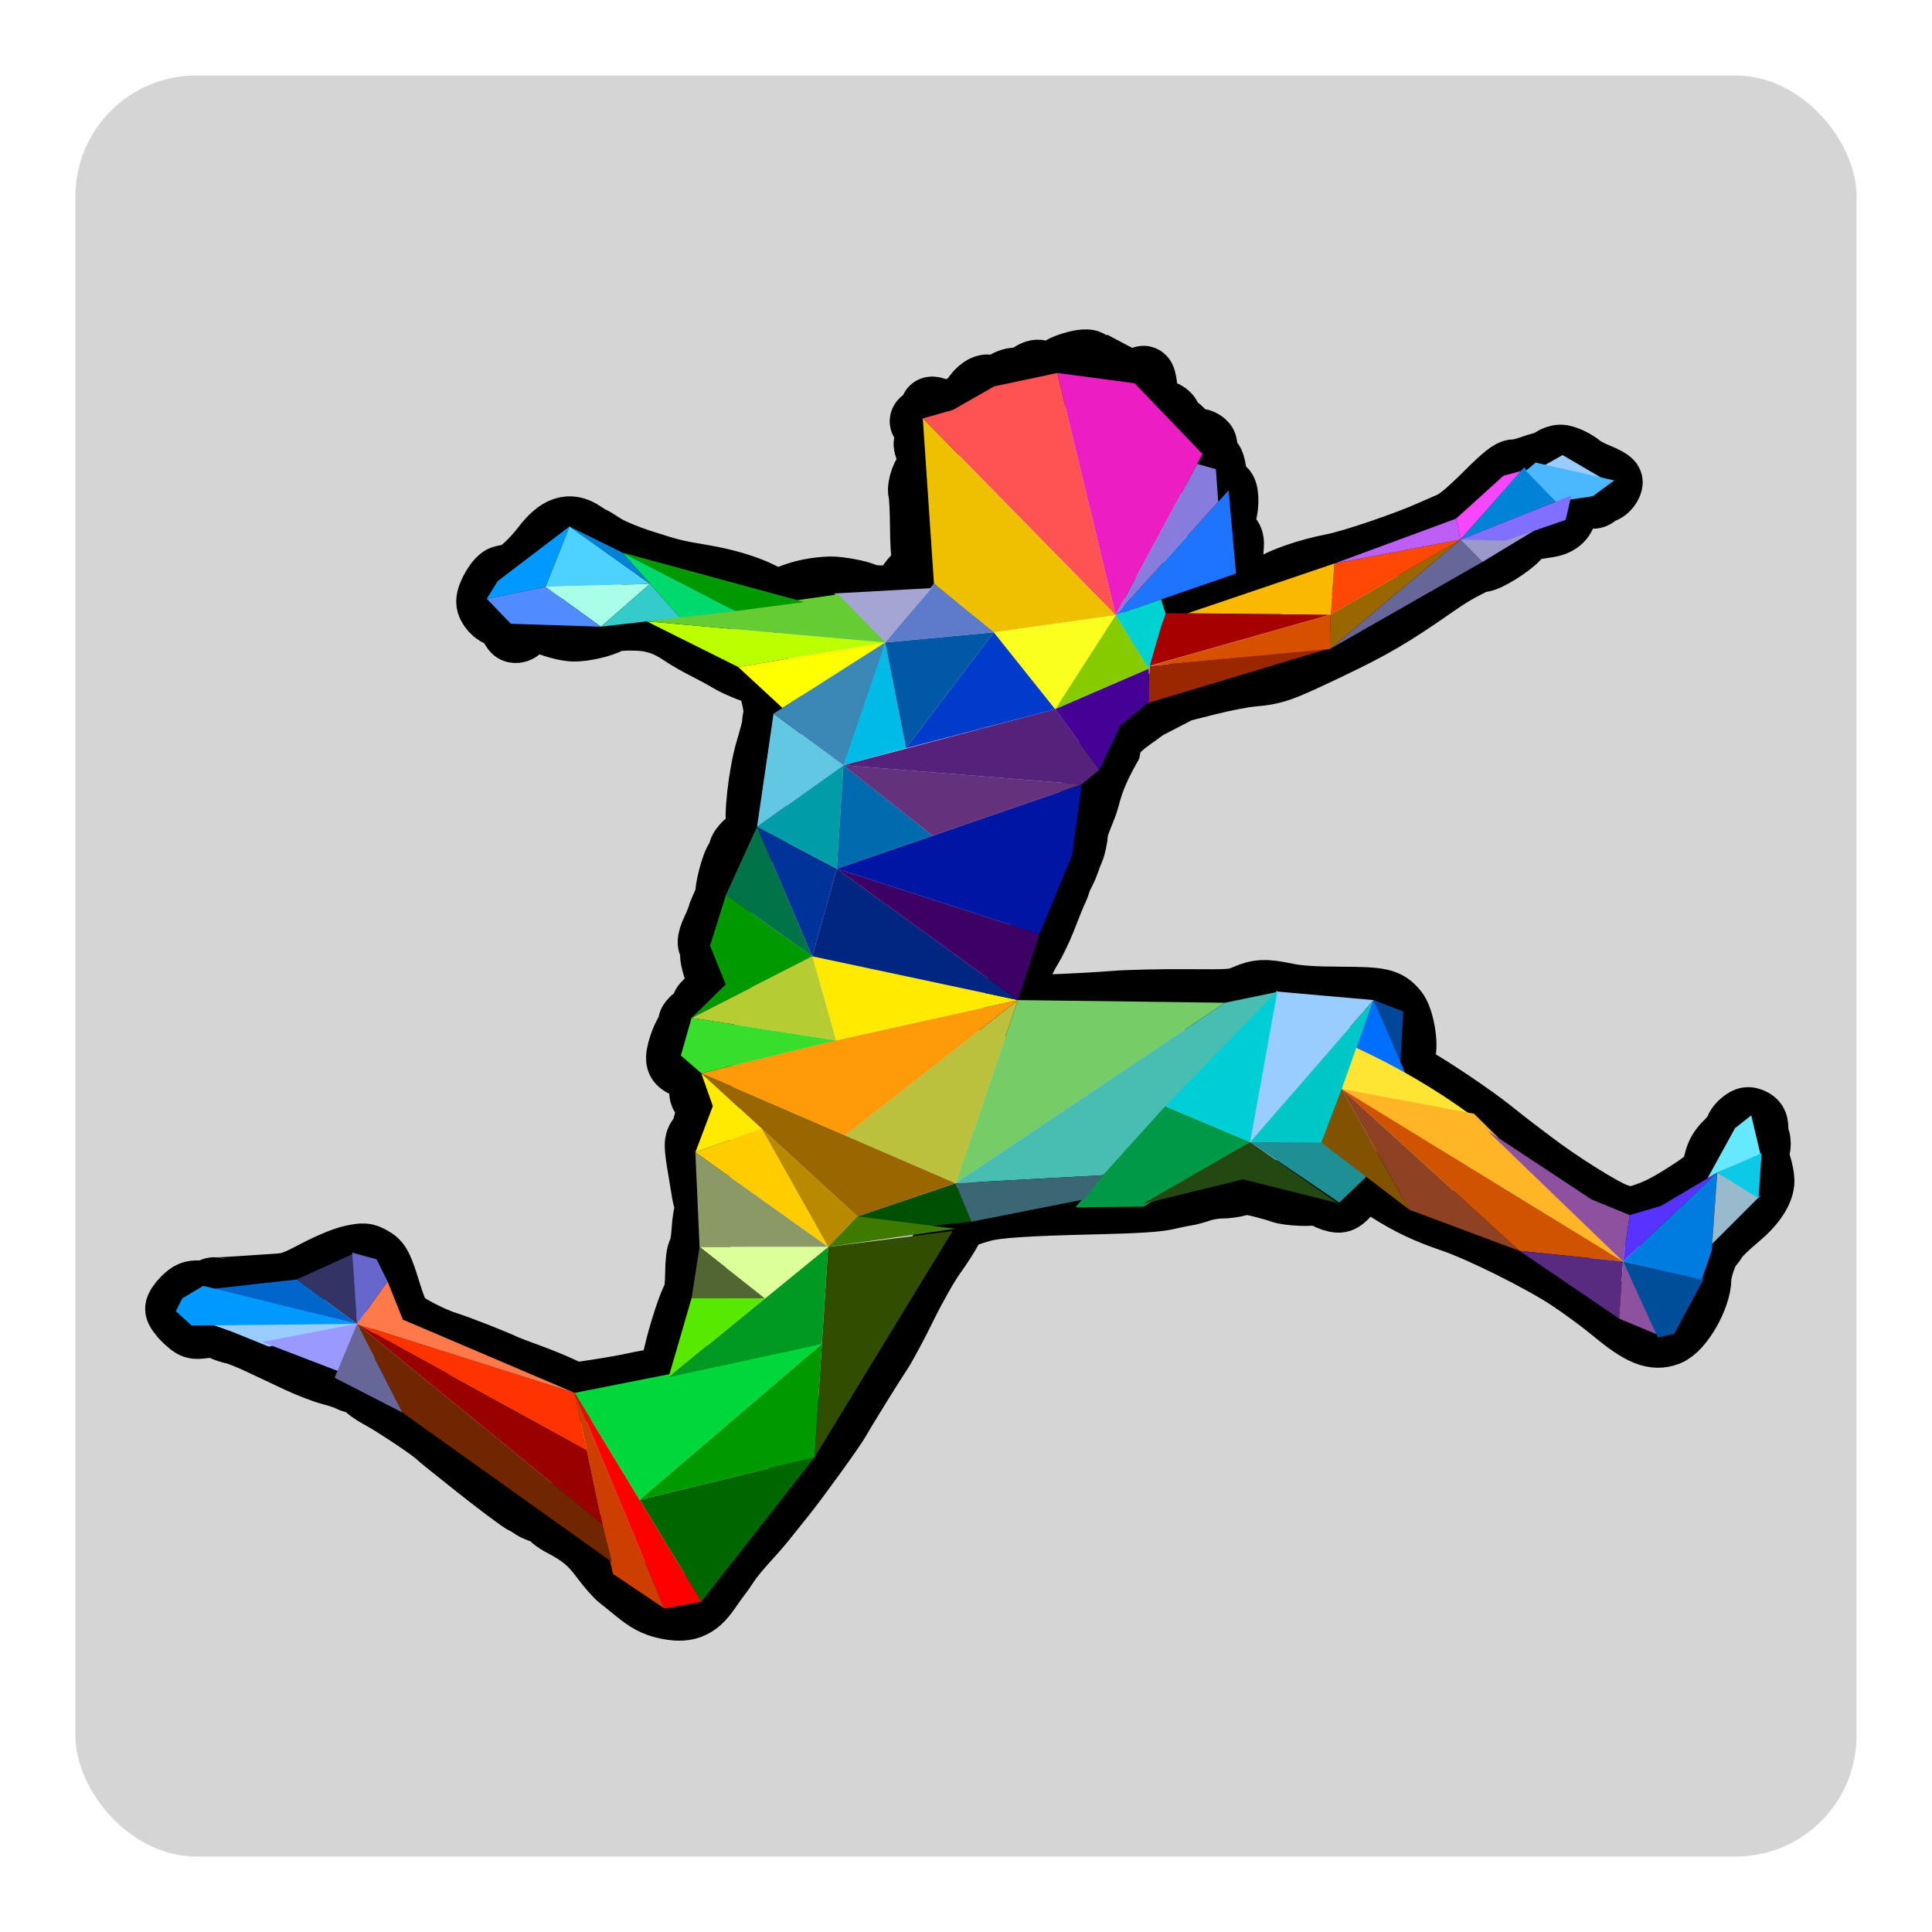 <?xml version="1.0" encoding="UTF-8" standalone="no"?>
<!-- Created with Inkscape (http://www.inkscape.org/) -->

<svg
   xmlns:dc="http://purl.org/dc/elements/1.1/"
   xmlns:cc="http://creativecommons.org/ns#"
   xmlns:rdf="http://www.w3.org/1999/02/22-rdf-syntax-ns#"
   xmlns:svg="http://www.w3.org/2000/svg"
   xmlns="http://www.w3.org/2000/svg"
   xmlns:sodipodi="http://sodipodi.sourceforge.net/DTD/sodipodi-0.dtd"
   xmlns:inkscape="http://www.inkscape.org/namespaces/inkscape"
   id="svg3039"
   version="1.1"
   inkscape:version="0.48.3.1 r9886"
   width="512"
   height="512"
   sodipodi:docname="leap_launcher.svg"
   inkscape:export-filename="/home/elijah/Documents/LEAP/leap.se/kid-jumping-all-color.png"
   inkscape:export-xdpi="28.905836"
   inkscape:export-ydpi="28.905836"
   style="enable-background:new">
  <defs
     id="defs3043" />
  <sodipodi:namedview
     pagecolor="#ffffff"
     bordercolor="#666666"
     borderopacity="1"
     objecttolerance="16"
     gridtolerance="10000"
     guidetolerance="10"
     inkscape:pageopacity="0"
     inkscape:pageshadow="2"
     inkscape:window-width="1601"
     inkscape:window-height="991"
     id="namedview3041"
     showgrid="false"
     fit-margin-top="20"
     fit-margin-left="20"
     fit-margin-right="20"
     fit-margin-bottom="20"
     inkscape:zoom="0.70710678"
     inkscape:cx="214.2917"
     inkscape:cy="201.06231"
     inkscape:window-x="104"
     inkscape:window-y="33"
     inkscape:window-maximized="0"
     inkscape:current-layer="layer4"
     inkscape:snap-global="false"
     inkscape:object-nodes="true"
     inkscape:snap-smooth-nodes="false"
     inkscape:snap-grids="false"
     inkscape:snap-to-guides="false"
     inkscape:object-paths="true"
     showguides="false"
     inkscape:guide-bbox="true"
     showborder="false">
    <inkscape:grid
       type="xygrid"
       id="grid3099"
       empspacing="16"
       visible="true"
       enabled="true"
       snapvisiblegridlinesonly="true" />
    <sodipodi:guide
       orientation="0,1"
       position="32,480"
       id="guide3320" />
    <sodipodi:guide
       orientation="0,1"
       position="32,32"
       id="guide3322" />
    <sodipodi:guide
       orientation="1,0"
       position="32,32"
       id="guide3324" />
    <sodipodi:guide
       orientation="1,0"
       position="480,480"
       id="guide3326" />
  </sodipodi:namedview>
  <g
     inkscape:groupmode="layer"
     id="layer4"
     inkscape:label="jump"
     style="display:inline"
     transform="translate(20,-103.166)">
    <rect
       style="fill:#d5d5d5;fill-opacity:1;stroke:none"
       id="rect3328"
       width="472"
       height="472"
       x="0"
       y="123.166"
       rx="32"
       ry="32" />
    <g
       id="g3209"
       transform="matrix(0.557,0,0,0.557,26.456,198.456)">
      <path
         sodipodi:nodetypes="csssssssssssssssssssssssscssssssssssssscssscsssssssssscssscssssssscsssssccssssscsssssssscsscsssssssssssscsssssssssssssssssssssssssssscccsssscccsccsssssccccsssccscsccsccssssssssssscscscscssssssssscssssccccsscsccsssscssssssssssssssscscsccccccssscssssssssccsssssssssssssssssscscc"
         inkscape:connector-curvature="0"
         id="path4046"
         d="m -641.714,542.512 c -5.075,-1.195 -8.67,-3.142 -14.116,-7.644 -2.505,-2.07 -5.934,-4.827 -7.621,-6.126 -1.687,-1.299 -5.497,-5.647 -8.466,-9.662 -5.484,-7.416 -9.869,-11.049 -19.223,-15.926 -2.865,-1.494 -5.496,-3.62 -5.846,-4.724 -0.434,-1.367 -1.245,-1.849 -2.54,-1.511 -1.065,0.279 -3.463,-0.561 -5.448,-1.909 -1.95,-1.323 -3.765,-2.406 -4.033,-2.406 -0.703,0 -14.496,-10.361 -24.418,-18.343 -4.679,-3.764 -10.032,-8.039 -11.897,-9.5 -1.865,-1.461 -4.183,-3.4 -5.151,-4.308 -3.09,-2.897 -20.558,-14.518 -26.923,-17.911 -3.38,-1.802 -6.587,-4.1 -7.126,-5.107 -0.539,-1.007 -1.887,-1.831 -2.995,-1.831 -1.108,0 -3.23,-0.624 -4.715,-1.386 -1.485,-0.763 -5.4,-2.075 -8.7,-2.916 -3.3,-0.841 -10.275,-3.537 -15.5,-5.991 -5.225,-2.454 -13.463,-6.333 -18.306,-8.62 -4.843,-2.287 -10.243,-4.431 -12,-4.765 -1.757,-0.334 -4.464,-1.246 -6.016,-2.027 -1.963,-0.988 -4.399,-1.224 -8,-0.776 -5.003,0.623 -5.322,0.511 -9.428,-3.283 -2.337,-2.16 -4.25,-4.809 -4.25,-5.885 0,-1.077 1.592,-3.5 3.537,-5.386 2.965,-2.873 4.219,-3.408 7.75,-3.304 2.317,0.068 4.728,-0.293 5.358,-0.803 0.63,-0.51 1.53,-0.822 2,-0.693 0.47,0.129 5.802,-0.118 11.847,-0.548 6.046,-0.43 14.058,-0.965 17.805,-1.187 5.989,-0.356 8.184,-1.125 18.14,-6.353 6.744,-3.542 13.834,-6.466 17.523,-7.228 5.68,-1.173 6.5,-1.116 9.841,0.686 3.774,2.036 4.894,4.16 8.678,16.466 1.637,5.323 2.965,8.879 4.483,12 1.148,2.361 14.164,9.354 22.217,11.935 6.34,2.033 22.201,8.246 28.322,11.096 1.1,0.512 5.825,2.313 10.5,4.002 4.675,1.689 11.542,4.467 15.26,6.172 l 6.76,3.1 11.24,-1.719 c 6.182,-0.945 13.94,-2.331 17.24,-3.079 3.3,-0.748 8.295,-1.652 11.101,-2.007 l 5.101,-0.647 2.269,-10.177 c 2.361,-10.592 7.466,-26.231 9.292,-28.471 0.58,-0.712 1.096,-5.481 1.146,-10.597 0.056,-5.773 0.558,-9.865 1.323,-10.786 0.678,-0.816 1.456,-5.215 1.729,-9.776 0.274,-4.561 1.012,-8.912 1.64,-9.669 0.774,-0.933 0.819,-1.781 0.139,-2.627 -0.552,-0.688 -1.297,-3.05 -1.656,-5.25 -0.358,-2.2 -1.103,-6.7 -1.656,-10 -2.271,-13.576 -2.274,-14.544 -0.039,-17.566 1.16,-1.569 2.125,-3.659 2.145,-4.643 0.019,-0.985 0.679,-2.915 1.465,-4.29 2.095,-3.665 1.814,-5.965 -1,-8.179 -2.281,-1.794 -2.446,-2.431 -1.877,-7.273 l 0.624,-5.306 -5.046,-1.676 c -6.965,-2.313 -7.719,-3.437 -6.255,-9.313 0.651,-2.614 2.055,-6.242 3.12,-8.061 1.064,-1.819 1.935,-3.924 1.935,-4.677 0,-2.125 4.766,-5.389 7.012,-4.802 2.455,0.642 2.621,-1.227 0.238,-2.683 -1.558,-0.952 -1.241,-1.514 2.888,-5.118 l 4.638,-4.049 -1.893,-6.182 c -2.772,-9.05 -2.966,-10.712 -1.326,-11.342 0.794,-0.305 1.443,-1.229 1.443,-2.054 0,-0.939 -0.575,-1.279 -1.538,-0.91 -2.694,1.034 -2.774,-2.214 -0.188,-7.638 1.373,-2.881 2.771,-6.431 3.106,-7.888 l 3.619,-8.493 c -1.078,-1.133 2.577,-15.231 4.499,-17.354 0.826,-0.913 1.502,-2.434 1.502,-3.379 0,-2.151 4.576,-6.479 7.672,-7.256 2.617,-0.657 2.857,-1.547 1.153,-4.276 -1.866,-2.987 0.641,-25.525 4.125,-37.091 1.574,-5.225 2.871,-10.175 2.882,-11 0.011,-0.825 0.337,-3.182 0.723,-5.239 0.779,-4.147 -2.691,-16.799 -5.173,-18.859 -0.76,-0.631 -1.383,-0.874 -1.383,-0.539 0,0.939 -11.067,-3.404 -15.053,-5.908 -1.954,-1.228 -6.747,-3.84 -10.65,-5.806 -3.903,-1.966 -8.829,-4.761 -10.947,-6.213 -7.996,-5.481 -14.229,-7.528 -23.338,-7.663 -5.375,-0.08 -9.417,0.36 -10.967,1.194 -3.884,2.09 -12.121,4.007 -17.273,4.02 -2.632,0.007 -7.671,-1.096 -11.369,-2.488 -8.456,-3.183 -11.182,-3.213 -12.352,-0.136 -0.962,2.53 -3.588,4.041 -5.244,3.018 -0.556,-0.344 -1.647,-2.145 -2.423,-4.003 -1.051,-2.515 -2.028,-3.378 -3.825,-3.378 -2.715,0 -6.559,-4.201 -6.559,-7.168 0,-3.757 4.886,-11.771 7.508,-12.315 1.37,-0.284 3.504,-0.741 4.742,-1.015 2.691,-0.596 9.264,-6.675 14.186,-13.122 7.263,-9.512 13.118,-11.529 19.969,-6.88 2.026,1.375 3.896,2.5 4.155,2.5 0.259,0 2.827,1.554 5.706,3.453 3.057,2.017 10.643,5.192 18.235,7.633 13.218,4.249 15.604,4.839 28,6.92 11.505,1.931 21.473,4.9 28.802,8.578 l 6.912,3.469 6.143,-2.447 c 5.801,-2.31 12.363,-3.636 19.143,-3.868 4.324,-0.148 15.664,2.026 16.872,3.235 0.565,0.565 4.29,1.028 8.277,1.028 7.222,0 7.259,-0.014 9.995,-3.75 1.51,-2.062 3.074,-4.144 3.476,-4.625 0.402,-0.481 2.813,0.133 5.357,1.364 5.493,2.659 6.994,1.93 3.224,-1.565 -1.882,-1.745 -2.702,-3.505 -2.702,-5.798 0,-1.811 -0.338,-3.631 -0.75,-4.045 -0.412,-0.414 -0.795,-6.901 -0.851,-14.417 -0.056,-7.515 -0.429,-14.816 -0.83,-16.223 -0.827,-2.902 2.157,-10.941 4.06,-10.941 2.108,0 2.214,-2.635 0.28,-6.954 -2.328,-5.201 -2.368,-6.046 -0.287,-6.046 1.28,0 1.376,-0.297 0.457,-1.404 -0.645,-0.777 -0.885,-2.522 -0.538,-3.906 0.497,-1.981 0.183,-2.643 -1.512,-3.181 -3.036,-0.964 -1.96,-2.952 1.799,-3.323 2.846,-0.281 3.062,-0.523 2.092,-2.336 -1.443,-2.697 -0.488,-3.431 2.623,-2.013 3.797,1.73 7.87,1.412 10.73,-0.838 1.398,-1.1 2.958,-2 3.466,-2 0.508,0 1.546,-1.163 2.306,-2.584 2.13,-3.981 6.684,-6.885 8.471,-5.402 1.155,0.959 2.359,0.664 5.993,-1.465 2.862,-1.677 5.279,-2.433 6.52,-2.039 1.19,0.378 3.064,-0.13 4.722,-1.279 4.861,-3.368 6.266,-3.455 9.989,-0.616 2.807,2.141 3.645,2.386 4.346,1.269 0.478,-0.761 0.67,-2.059 0.427,-2.884 -0.657,-2.228 12.654,-6.516 15.5,-4.993 2.675,1.432 1.728,2.858 -1.489,2.243 -2.972,-0.568 -2.991,-0.494 -0.951,3.597 1.901,3.81 5.767,4.247 9.762,1.105 l 2.605,-2.049 5.742,3.024 5.742,3.024 2.262,-2.125 c 2.747,-2.58 3.087,-1.98 4.106,7.239 l 0.708,6.403 3.698,0.6 c 4.427,0.719 6.802,2.492 6.802,5.079 0,1.109 1.042,2.299 2.5,2.853 1.375,0.523 2.5,1.304 2.5,1.735 0,0.432 1.164,2.04 2.587,3.575 1.998,2.154 2.894,2.535 3.936,1.67 0.988,-0.82 1.902,-0.824 3.413,-0.015 2.597,1.39 2.609,3.071 0.046,6.329 -1.242,1.578 -1.625,2.808 -0.996,3.196 0.562,0.347 0.746,1.729 0.409,3.07 -0.462,1.839 -0.211,2.439 1.021,2.439 1.02,0 1.862,-1.142 2.241,-3.039 0.884,-4.418 2.729,-3.059 3.562,2.622 0.555,3.789 0.383,5.172 -0.75,6.027 -0.808,0.611 -1.47,1.822 -1.47,2.691 0,2.657 2.179,3.112 3.911,0.817 1.292,-1.713 1.895,-1.912 2.863,-0.944 1.779,1.779 1.503,10.178 -0.471,14.316 l -1.697,3.558 3.115,2.845 c 2.49,2.274 3.059,3.524 2.839,6.226 -0.152,1.86 -0.34,5.069 -0.418,7.131 -0.199,5.225 -2.977,7.75 -8.528,7.75 -4.527,0 -6.147,0.64 -13.34,5.273 -3.128,2.015 -5.114,2.608 -7.648,2.283 -3.582,-0.459 -5.184,0.655 -7.567,5.258 -1.88,3.631 -0.03,4.805 7.91,5.018 12.994,0.349 35.85,-6.369 47.031,-13.823 5.336,-3.558 18.107,-7.93 29.5,-10.1 9.062,-1.726 35.147,-10.584 47,-15.96 2.2,-0.998 6.152,-2.726 8.782,-3.839 3.357,-1.421 8.248,-5.465 16.41,-13.567 9.098,-9.031 12.218,-11.542 14.342,-11.542 1.493,0 4.683,-0.709 7.09,-1.576 2.407,-0.867 5.219,-1.752 6.25,-1.967 1.031,-0.215 2.928,-1.081 4.215,-1.924 1.287,-0.843 3.279,-1.533 4.425,-1.533 2.401,0 7.572,2.446 10.486,4.959 1.1,0.949 4.628,2.765 7.84,4.036 3.212,1.271 6.079,2.933 6.371,3.695 0.568,1.479 -2.345,5.31 -4.037,5.31 -0.559,0 -1.841,0.746 -2.849,1.659 -1.593,1.442 -2.337,1.492 -5.69,0.386 -3.36,-1.109 -4.197,-1.05 -6.496,0.456 -2.088,1.368 -2.639,2.525 -2.639,5.542 0,4.488 -3.164,7.589 -8.601,8.431 -1.869,0.289 -5.035,0.783 -7.035,1.097 -2.548,0.4 -4.696,1.751 -7.174,4.511 -3.616,4.028 -14.732,10.918 -17.615,10.918 -0.881,0 -2.382,0.393 -3.337,0.874 -8.097,4.077 -11.791,6.267 -18.736,11.111 -20.182,14.074 -29.549,19.568 -50.027,29.341 -23.598,11.262 -26.075,12.135 -37.321,13.15 -4.041,0.365 -13.266,2.154 -20.5,3.976 l -13.153,3.312 -15.908,8.221 c -11.207,8.134 -16.217,10.724 -17.669,18.606 -4.59,8.229 -7.828,15.094 -10.082,24.128 -1.118,4.479 -5.12,12.406 -5.371,15.615 -0.251,3.209 -1.099,7.259 -1.884,9 -0.785,1.741 -1.488,3.573 -2.074,5.415 -1.507,4.288 -2.436,5.306 -3.565,7.964 -0.811,1.91 -1.345,4.094 -1.83,5.049 -1.172,2.304 -2.352,5.168 -6.073,14.736 -1.711,4.4 -4.701,10.593 -6.646,13.761 -1.944,3.169 -3.727,6.821 -3.962,8.117 -0.235,1.296 -1.049,3.878 -1.809,5.739 -0.76,1.861 -1.697,5.57 -2.082,8.244 l -0.701,4.861 17.828,-0.667 c 9.805,-0.367 23.228,-1.11 29.828,-1.65 6.6,-0.541 22.13,-0.906 34.51,-0.812 21.579,0.163 22.735,0.074 27.948,-2.169 6.34,-2.727 9.802,-2.843 20.042,-0.668 5.174,1.099 13.023,1.611 25.311,1.651 19.499,0.063 22.538,0.749 27.04,6.099 3.122,3.71 5.399,16.407 3.777,21.061 -2.147,6.159 -1.57,7.698 4.006,10.685 8.132,4.356 28.856,18.328 37.584,25.339 4.389,3.526 9.211,7.311 10.715,8.411 1.504,1.1 5.284,3.959 8.401,6.353 12.667,9.731 33.88,23.035 40.021,25.101 6.095,2.05 6.564,2.071 11.5,0.503 6.829,-2.17 11.712,-4.577 20.146,-9.932 11.643,-7.393 13.01,-8.812 14.51,-15.065 1.031,-4.298 2.333,-6.591 5.558,-9.786 2.316,-2.295 4.374,-5.026 4.572,-6.067 0.198,-1.042 1.585,-2.807 3.082,-3.924 2.284,-1.703 3.127,-1.844 5.25,-0.877 1.927,0.878 2.546,1.931 2.599,4.424 0.039,1.799 0.423,4.171 0.855,5.271 0.431,1.1 0.426,3.254 -0.011,4.787 -0.503,1.762 -0.27,4.52 0.634,7.5 0.787,2.592 1.435,5.965 1.441,7.496 0.021,5.319 -4.444,11.997 -12.45,18.619 -4.2,3.474 -8.399,7.505 -9.33,8.958 -0.931,1.452 -2.422,3.445 -3.312,4.429 -1.945,2.15 -4.893,10.904 -4.908,14.576 -0.038,9.167 -8.868,24.618 -15.515,27.145 -7.09,2.696 -13.554,0.081 -26.673,-10.79 -5.334,-4.42 -14.824,-11.421 -21.089,-15.558 -13.271,-8.763 -42.055,-23.081 -55.712,-27.712 -12.119,-4.109 -20.398,-8.055 -30.785,-14.672 -4.557,-2.903 -8.877,-5.278 -9.601,-5.278 -0.724,0 -3.618,2.514 -6.433,5.587 -4.733,5.167 -5.363,5.537 -8.399,4.921 -1.805,-0.366 -4.496,-1.526 -5.979,-2.577 -1.483,-1.052 -2.943,-1.514 -3.244,-1.027 -0.704,1.139 -13.265,0.596 -16.64,-0.719 -1.419,-0.553 -5.643,-1.774 -9.386,-2.712 -5.461,-1.37 -7.542,-1.486 -10.535,-0.589 -2.052,0.615 -5.928,1.124 -8.614,1.132 -2.686,0.008 -6.909,0.725 -9.384,1.593 -2.475,0.868 -5.734,1.74 -7.243,1.937 -1.509,0.197 -5.559,1.028 -9,1.848 -4.263,1.015 -14.699,1.684 -32.757,2.1 -34.051,0.785 -48.255,1.724 -55,3.637 -10.32,2.927 -12.003,3.943 -14.438,8.714 -1.307,2.56 -4.952,8.232 -8.099,12.604 -3.148,4.372 -9.256,15.171 -13.574,24 -4.318,8.828 -9.647,18.752 -11.842,22.052 -4.047,6.084 -17.507,27.843 -19.795,32 -2.141,3.89 -19.44,27.858 -26.071,36.123 -3.476,4.333 -7.751,9.675 -9.5,11.873 -1.749,2.197 -5.719,6.747 -8.823,10.11 -3.104,3.363 -6.929,8.084 -8.5,10.492 -1.571,2.408 -3.422,5.058 -4.113,5.89 -0.691,0.832 -2.959,3.988 -5.041,7.013 -5.691,8.269 -11.256,10.317 -21.485,7.908 z"
         style="fill:none;stroke:#000000;stroke-width:28.726;stroke-miterlimit:4;stroke-opacity:1;stroke-dasharray:none;display:inline"
         transform="translate(874.431,51.709)" />
      <path
         inkscape:connector-curvature="0"
         id="path3292"
         d="m 190.02,491.618 18.183,86.11 24.515,16.493 z"
         style="fill:#cc3f00;fill-opacity:1;stroke:none;display:inline;enable-background:new" />
      <path
         inkscape:connector-curvature="0"
         id="path3220"
         d="m 499.403,306.005 -128.165,85.864 29.674,-87.127 z"
         style="fill:#76cc66;fill-opacity:1;stroke:none;display:inline;enable-background:new" />
      <path
         sodipodi:nodetypes="ccccc"
         inkscape:connector-curvature="0"
         id="path3226"
         d="m 371.237,391.869 70.081,-3.788 82.852,-87.191 -24.767,5.114 z"
         style="fill:#48bdb2;fill-opacity:1;stroke:none;display:inline;enable-background:new" />
      <path
         sodipodi:nodetypes="cccccc"
         inkscape:connector-curvature="0"
         id="path3228"
         d="m 441.318,388.081 29.674,-32.831 40.407,17.047 -50.678,30.699 -32.486,0.364 z"
         style="fill:#009948;fill-opacity:1;stroke:none;display:inline;enable-background:new" />
      <path
         sodipodi:nodetypes="ccccc"
         inkscape:connector-curvature="0"
         id="path3230"
         d="m 371.237,391.869 -46.72,15.784 20.703,6.127 34.134,-3.751 z"
         style="fill:#005004;fill-opacity:1;stroke:none;display:inline;enable-background:new" />
      <path
         sodipodi:nodetypes="ccccc"
         inkscape:connector-curvature="0"
         id="path3234"
         d="m 371.237,391.869 70.081,-3.788 -8.848,11.499 -53.656,10.598 z"
         style="fill:#3b6774;fill-opacity:1;stroke:none;display:inline;enable-background:new" />
      <path
         sodipodi:nodetypes="ccccc"
         inkscape:connector-curvature="0"
         id="path3238"
         d="m 511.398,372.297 41.669,29.042 -45.055,-11.294 -47.792,11.701 z"
         style="fill:#244812;fill-opacity:1;stroke:none;display:inline;enable-background:new" />
      <path
         sodipodi:nodetypes="cccc"
         inkscape:connector-curvature="0"
         id="path3240"
         d="m 511.398,372.297 12.271,-71.657 46.445,4.102 z"
         style="fill:#99ccff;stroke:none;display:inline;enable-background:new" />
      <path
         sodipodi:nodetypes="ccccc"
         inkscape:connector-curvature="0"
         id="path3242"
         d="m 553.818,401.09 13.786,-13.207 -23.375,-16.848 -32.831,1.263 z"
         style="fill:#1f8f96;fill-opacity:1;stroke:none;display:inline;enable-background:new" />
      <path
         sodipodi:nodetypes="cccc"
         inkscape:connector-curvature="0"
         id="path3244"
         d="m 546.229,372.534 23.886,-67.792 -58.716,67.555 z"
         style="fill:#00c7c7;fill-opacity:1;stroke:none;display:inline;enable-background:new" />
      <path
         sodipodi:nodetypes="ccccc"
         inkscape:connector-curvature="0"
         id="path3246"
         d="m 570.114,304.742 0,0 12.627,31.568 1.496,-26.148 z"
         style="fill:#004699;fill-opacity:1;stroke:none;display:inline;enable-background:new" />
      <path
         sodipodi:nodetypes="cccc"
         inkscape:connector-curvature="0"
         id="path3248"
         d="m 570.114,304.742 -8.208,22.729 23.46,12.464 z"
         style="fill:#006eff;fill-opacity:1;stroke:none;display:inline;enable-background:new" />
      <path
         sodipodi:nodetypes="cccc"
         inkscape:connector-curvature="0"
         id="path3250"
         d="m 561.907,327.471 c 19.456,8.987 37.417,19.469 53.873,31.456 l -60.818,-11.883 z"
         style="fill:#ffe533;fill-opacity:1;stroke:none;display:inline;enable-background:new" />
      <path
         sodipodi:nodetypes="cccc"
         inkscape:connector-curvature="0"
         id="path3252"
         d="m 554.962,347.043 -9.733,25.492 41.932,31.962 z"
         style="fill:#815200;fill-opacity:1;stroke:none;display:inline;enable-background:new" />
      <path
         inkscape:connector-curvature="0"
         id="path3254"
         d="m 554.962,347.043 84.602,77.025 -52.403,-19.572 z"
         style="fill:#8f4124;fill-opacity:1;stroke:none;display:inline;enable-background:new" />
      <path
         sodipodi:nodetypes="cccc"
         inkscape:connector-curvature="0"
         id="path3256"
         d="m 554.962,347.043 133.847,82.076 -70.905,-70.318 z"
         style="fill:#ffb526;fill-opacity:1;stroke:none;display:inline;enable-background:new" />
      <path
         inkscape:connector-curvature="0"
         id="path3258"
         d="m 688.809,429.119 -49.246,-5.051 -84.602,-77.025 z"
         style="fill:#cf5300;fill-opacity:1;stroke:none;display:inline;enable-background:new" />
      <path
         inkscape:connector-curvature="0"
         id="path3260"
         d="m 639.564,424.068 47.352,32.199 1.894,-27.148 z"
         style="fill:#592b80;fill-opacity:1;stroke:none;display:inline;enable-background:new" />
      <path
         sodipodi:nodetypes="cccccccc"
         inkscape:connector-curvature="0"
         id="path3262"
         d="m 688.809,429.119 3.157,-22.097 -18.17,-7.434 -49.642,-32.787 64.655,62.318 -1.894,27.148 18.841,7.903 -16.947,-35.051"
         style="fill:#8e51a0;fill-opacity:1;stroke:none;display:inline;enable-background:new" />
      <path
         sodipodi:nodetypes="cccccc"
         inkscape:connector-curvature="0"
         id="path3264"
         d="m 705.381,465.295 7.762,-1.74 13.954,-25.966 -38.288,-8.47 0,0 z"
         style="fill:#004d99;fill-opacity:1;stroke:none;display:inline;enable-background:new" />
      <path
         sodipodi:nodetypes="ccccc"
         inkscape:connector-curvature="0"
         id="path3266"
         d="m 688.809,429.119 3.157,-22.097 14.858,-4.336 26.812,-15.867 z"
         style="fill:#5833ff;fill-opacity:1;stroke:none;display:inline;enable-background:new" />
      <path
         sodipodi:nodetypes="ccccc"
         inkscape:connector-curvature="0"
         id="path3268"
         d="m 688.809,429.119 44.826,-42.301 -2.663,37.146 -4.743,13.79 z"
         style="fill:#007ce1;fill-opacity:1;stroke:none;display:inline;enable-background:new" />
      <path
         sodipodi:nodetypes="cccccc"
         inkscape:connector-curvature="0"
         id="path3272"
         d="m 733.636,386.818 20.61,-8.483 -4.439,-18.754 -7.707,6.093 -13.048,23.737 z"
         style="fill:#66e9ff;fill-opacity:1;stroke:none;display:inline;enable-background:new" />
      <path
         sodipodi:nodetypes="cccc"
         inkscape:connector-curvature="0"
         id="path3274"
         d="m 754.127,398.327 -20.492,-11.508 -2.413,33.896 23.023,-23.019"
         style="fill:#99bacc;fill-opacity:1;stroke:none;display:inline;enable-background:new" />
      <path
         inkscape:connector-curvature="0"
         id="path3278"
         d="m 324.517,407.653 -74.27,-68.097 120.99,52.313 z"
         style="fill:#996600;stroke:none;display:inline;enable-background:new" />
      <path
         inkscape:connector-curvature="0"
         id="path3280"
         d="m 371.237,391.869 29.674,-87.127 -82.26,64.39 z"
         style="fill:#bcc13d;fill-opacity:1;stroke:none;display:inline;enable-background:new" />
      <path
         sodipodi:nodetypes="ccccc"
         inkscape:connector-curvature="0"
         id="path3282"
         d="m 318.651,369.132 82.26,-64.39 -86.581,19.188 -64.083,15.626 z"
         style="fill:#ff9a09;fill-opacity:1;stroke:none;display:inline;enable-background:new" />
      <path
         sodipodi:nodetypes="cccc"
         inkscape:connector-curvature="0"
         id="path3116"
         d="m 310.627,422.174 -6.476,100.094 65.679,-107.658 -59.203,7.564"
         style="fill:#314e00;fill-opacity:1;stroke:none;display:inline;enable-background:new" />
      <path
         inkscape:connector-curvature="0"
         id="path3114"
         d="m 310.627,422.174 -31.62,-56.248 45.51,41.727"
         style="fill:#b98a00;fill-opacity:1;stroke:none;display:inline;enable-background:new" />
      <path
         sodipodi:nodetypes="cccc"
         inkscape:connector-curvature="0"
         id="path3288"
         d="m 324.517,407.653 -13.89,14.521 60.593,-8.644 -46.703,-5.877"
         style="fill:#3e7a00;fill-opacity:1;stroke:none;display:inline;enable-background:new" />
      <path
         sodipodi:nodetypes="cccc"
         inkscape:connector-curvature="0"
         id="path3290"
         d="m 304.151,522.268 -83.219,20.273 29.397,48.426 z"
         style="fill:#006600;stroke:none;display:inline;enable-background:new" />
      <path
         inkscape:connector-curvature="0"
         id="path3294"
         d="m 190.02,491.618 60.309,99.349 -17.611,3.254 z"
         style="fill:#ff0000;fill-opacity:1;stroke:none;display:inline;enable-background:new" />
      <path
         inkscape:connector-curvature="0"
         id="path3296"
         d="M 190.02,491.618 86.496,458.793 195.772,518.859 190.02,491.618"
         style="fill:#ff3300;stroke:none;display:inline;enable-background:new" />
      <path
         inkscape:connector-curvature="0"
         id="path3298"
         d="M 195.772,518.859 86.496,458.793 203.222,554.143 z"
         style="fill:#990000;stroke:none;display:inline;enable-background:new" />
      <path
         sodipodi:nodetypes="cccc"
         inkscape:connector-curvature="0"
         id="path3302"
         d="m 86.496,458.793 -1.369,-33.534 -27.356,12.399 z"
         style="fill:#333366;stroke:none;display:inline;enable-background:new" />
      <path
         sodipodi:nodetypes="cccc"
         inkscape:connector-curvature="0"
         id="path3304"
         d="M 86.496,458.793 57.771,437.658 17,442.208 z"
         style="fill:#0066cc;stroke:none;display:inline;enable-background:new" />
      <path
         sodipodi:nodetypes="cccc"
         inkscape:connector-curvature="0"
         id="path3306"
         d="m 15.75,458.543 70.746,0.25 L 44.5,469.628 27,462.543"
         style="fill:#99ccff;stroke:none;display:inline;enable-background:new" />
      <path
         sodipodi:nodetypes="ccc"
         inkscape:connector-curvature="0"
         id="path3308"
         d="M 86.496,458.793 78.055,481.501 41.25,467.378"
         style="fill:#9999ff;stroke:none;display:inline;enable-background:new" />
      <path
         sodipodi:nodetypes="ccc"
         inkscape:connector-curvature="0"
         id="path3310"
         d="m 86.496,458.793 21.647,42.245 -32.326,-16.614"
         style="fill:#666699;stroke:none;display:inline;enable-background:new" />
      <path
         sodipodi:nodetypes="ccccc"
         inkscape:connector-curvature="0"
         id="path3314"
         d="m 203.222,554.143 -116.727,-95.35 21.647,42.245 99.653,71.1 z"
         style="fill:#702700;fill-opacity:1;stroke:none;display:inline;enable-background:new" />
      <path
         sodipodi:nodetypes="cccc"
         inkscape:connector-curvature="0"
         id="path3316"
         d="m 190.02,491.618 117.617,-23.222 -86.705,74.145 z"
         style="fill:#00d73a;fill-opacity:1;stroke:none;display:inline;enable-background:new" />
      <path
         sodipodi:nodetypes="cccc"
         inkscape:connector-curvature="0"
         id="path3318"
         d="m 307.637,468.397 -3.485,53.871 -83.219,20.273 z"
         style="fill:#009900;stroke:none;display:inline;enable-background:new" />
      <path
         inkscape:connector-curvature="0"
         id="path3320"
         d="m 310.627,422.174 -75.925,61.992 72.934,-15.77 z"
         style="fill:#009922;fill-opacity:1;stroke:none;display:inline;enable-background:new" />
      <path
         inkscape:connector-curvature="0"
         id="path3322"
         d="m 310.627,422.174 -61.191,0.012 -1.996,-45.053 z"
         style="fill:#8a9966;fill-opacity:1;stroke:none;display:inline;enable-background:new" />
      <path
         inkscape:connector-curvature="0"
         id="path3324"
         d="m 249.436,422.186 31.115,24.544 30.076,-24.556 z"
         style="fill:#dcff99;fill-opacity:1;stroke:none;display:inline;enable-background:new" />
      <path
         inkscape:connector-curvature="0"
         id="path3326"
         d="m 249.436,422.186 -3.793,24.348 34.908,0.196"
         style="fill:#516633;fill-opacity:1;stroke:none;display:inline;enable-background:new" />
      <path
         inkscape:connector-curvature="0"
         id="path3328"
         d="m 245.644,446.534 -10.941,37.632 45.849,-37.436"
         style="fill:#57ea00;fill-opacity:1;stroke:none;display:inline;enable-background:new" />
      <path
         inkscape:connector-curvature="0"
         id="path3330"
         d="m 400.911,304.742 -97.86,-20.835 11.279,40.023 z"
         style="fill:#ffea00;fill-opacity:1;stroke:none;display:inline;enable-background:new" />
      <path
         inkscape:connector-curvature="0"
         id="path3346"
         d="m 400.911,304.742 -97.86,-20.835 11.68,-41.669 z"
         style="fill:#002681;fill-opacity:1;stroke:none;display:inline;enable-background:new" />
      <path
         inkscape:connector-curvature="0"
         id="path3348"
         d="m 400.911,304.742 10.266,-31.356 -96.446,-31.148 z"
         style="fill:#3d0064;fill-opacity:1;stroke:none;display:inline;enable-background:new" />
      <path
         sodipodi:nodetypes="ccccc"
         inkscape:connector-curvature="0"
         id="path3350"
         d="m 411.177,273.386 -96.446,-31.148 116.539,-40.157 -4.499,33.48 z"
         style="fill:#0015a3;fill-opacity:1;stroke:none;display:inline;enable-background:new" />
      <path
         sodipodi:nodetypes="ccccc"
         inkscape:connector-curvature="0"
         id="path3362"
         d="m 245.625,313.221 68.705,10.709 -64.083,15.626 -9.714,-8.44 z"
         style="fill:#37de2b;fill-opacity:1;stroke:none;display:inline;enable-background:new" />
      <path
         inkscape:connector-curvature="0"
         id="path3364"
         d="m 303.051,283.907 11.279,40.023 -68.705,-10.709 z"
         style="fill:#b5cc33;fill-opacity:1;stroke:none;display:inline;enable-background:new" />
      <path
         sodipodi:nodetypes="cccccc"
         inkscape:connector-curvature="0"
         id="path3366"
         d="m 303.051,283.907 -57.425,29.314 16.263,-15.898 -7.454,-18.45 7.564,-24.203 z"
         style="fill:#009900;stroke:none;display:inline;enable-background:new" />
      <path
         inkscape:connector-curvature="0"
         id="path3370"
         d="m 303.051,283.907 -26.275,-61.587 -14.778,32.35 z"
         style="fill:#007448;fill-opacity:1;stroke:none;display:inline;enable-background:new" />
      <path
         inkscape:connector-curvature="0"
         id="path3372"
         d="m 314.731,242.238 -37.955,-19.917 26.275,61.587 11.68,-41.669"
         style="fill:#003399;fill-opacity:1;stroke:none;display:inline;enable-background:new" />
      <path
         inkscape:connector-curvature="0"
         id="path3374"
         d="m 314.731,242.238 3.157,-49.246 -41.111,29.328 z"
         style="fill:#009da9;fill-opacity:1;stroke:none;display:inline;enable-background:new" />
      <path
         sodipodi:nodetypes="cccc"
         inkscape:connector-curvature="0"
         id="path3376"
         d="M 314.731,242.238 360.366,226.513 317.888,192.992 z"
         style="fill:#006aaf;fill-opacity:1;stroke:none;display:inline;enable-background:new" />
      <path
         inkscape:connector-curvature="0"
         id="path3888"
         d="m 317.888,192.992 -33.252,-24.526 -7.859,53.854 41.111,-29.328"
         style="fill:#62c7e3;fill-opacity:1;stroke:none;display:inline;enable-background:new" />
      <path
         sodipodi:nodetypes="cccc"
         inkscape:connector-curvature="0"
         id="path3378"
         d="m 317.888,192.992 113.382,9.089 -70.904,24.432 -42.479,-33.521"
         style="fill:#64327c;fill-opacity:1;stroke:none;display:inline;enable-background:new" />
      <path
         sodipodi:nodetypes="ccccc"
         inkscape:connector-curvature="0"
         id="path3382"
         d="m 439.676,195.171 -21.012,-28.835 -100.777,26.656 113.382,9.089 z"
         style="fill:#56217b;fill-opacity:1;stroke:none;display:inline;enable-background:new" />
      <path
         sodipodi:nodetypes="cccc"
         inkscape:connector-curvature="0"
         id="path3386"
         d="m 418.664,166.336 -29.207,-36.593 -41.782,55.146 z"
         style="fill:#003bcb;fill-opacity:1;stroke:none;display:inline;enable-background:new" />
      <path
         sodipodi:nodetypes="ccccc"
         inkscape:connector-curvature="0"
         id="path3398"
         d="m 347.676,184.889 -9.9,-50.297 -14.521,38.828 -5.367,19.572 z"
         style="fill:#00bbe7;fill-opacity:1;stroke:none;display:inline;enable-background:new" />
      <path
         sodipodi:nodetypes="cccc"
         inkscape:connector-curvature="0"
         id="path3400"
         d="m 337.775,134.592 9.9,50.297 41.782,-55.146 z"
         style="fill:#0058a7;fill-opacity:1;stroke:none;display:inline;enable-background:new" />
      <path
         sodipodi:nodetypes="cccc"
         inkscape:connector-curvature="0"
         id="path3402"
         d="m 390.519,130.096 -29.56,-23.537 -23.183,28.032 51.682,-4.849"
         style="fill:#5e7bcb;fill-opacity:1;stroke:none;display:inline;enable-background:new" />
      <path
         sodipodi:nodetypes="cccc"
         inkscape:connector-curvature="0"
         id="path3404"
         d="m 360.605,108.681 -47.245,2.606 24.415,23.304 22.476,-26.264"
         style="fill:#a5a5d3;fill-opacity:1;stroke:none;display:inline;enable-background:new" />
      <path
         sodipodi:nodetypes="cccc"
         inkscape:connector-curvature="0"
         id="path3406"
         d="m 337.775,134.592 -113.478,-10.033 43.489,21.691 z"
         style="fill:#bcff00;fill-opacity:1;stroke:none;display:inline;enable-background:new" />
      <path
         sodipodi:nodetypes="cccc"
         inkscape:connector-curvature="0"
         id="path3408"
         d="m 337.775,134.592 -69.989,11.659 21.097,19.507 z"
         style="fill:#ffff00;stroke:none;display:inline;enable-background:new" />
      <path
         sodipodi:nodetypes="cccc"
         inkscape:connector-curvature="0"
         id="path3410"
         d="m 337.775,134.592 -22.394,-22.875 -91.084,12.842 z"
         style="fill:#66cc33;stroke:none;display:inline;enable-background:new" />
      <path
         sodipodi:nodetypes="cccc"
         inkscape:connector-curvature="0"
         id="path3412"
         d="m 299.213,115.365 -86.62,-23.565 53.939,27.876 z"
         style="fill:#009900;stroke:none;display:inline;enable-background:new" />
      <path
         inkscape:connector-curvature="0"
         id="path3414"
         d="m 242.773,122.423 23.76,-2.746 -53.939,-27.876 27.556,30.926"
         style="fill:#00d96c;fill-opacity:1;stroke:none;display:inline;enable-background:new" />
      <path
         inkscape:connector-curvature="0"
         id="path3416"
         d="m 176.148,108.075 49.723,-1.372 -38.353,-27.286 z"
         style="fill:#4dd1ff;fill-opacity:1;stroke:none;display:inline;enable-background:new" />
      <path
         inkscape:connector-curvature="0"
         id="path3418"
         d="m 176.148,108.075 26.363,19.015 23.361,-20.387"
         style="fill:#a8fee7;fill-opacity:1;stroke:none;display:inline;enable-background:new" />
      <path
         inkscape:connector-curvature="0"
         id="path3420"
         d="m 202.511,127.089 37.638,-4.363 -14.278,-16.024 z"
         style="fill:#33ccca;fill-opacity:1;stroke:none;display:inline;enable-background:new" />
      <path
         inkscape:connector-curvature="0"
         id="path3422"
         d="m 212.594,91.8 -25.076,-12.384 38.353,27.286"
         style="fill:#0083d7;stroke:none;display:inline;enable-background:new" />
      <path
         sodipodi:nodetypes="ccccc"
         inkscape:connector-curvature="0"
         id="path3424"
         d="m 176.148,108.075 -27.988,5.726 5.246,-8.42 34.111,-25.965 z"
         style="fill:#0099ff;stroke:none;display:inline;enable-background:new" />
      <path
         sodipodi:nodetypes="ccccc"
         inkscape:connector-curvature="0"
         id="path3426"
         d="m 176.148,108.075 -27.988,5.726 11.515,11.921 42.836,1.367 z"
         style="fill:#508bff;fill-opacity:1;stroke:none;display:inline;enable-background:new" />
      <path
         sodipodi:nodetypes="cccc"
         inkscape:connector-curvature="0"
         id="path3444"
         d="m 462.648,163.434 86.43,-25.998 -85.432,8.369 z"
         style="fill:#9b2700;fill-opacity:1;stroke:none;display:inline;enable-background:new" />
      <path
         inkscape:connector-curvature="0"
         id="path3446"
         d="m 549.344,137.702 62.125,-52.04 10.425,10.628 z"
         style="fill:#666699;stroke:none;display:inline;enable-background:new" />
      <path
         sodipodi:nodetypes="ccc"
         inkscape:connector-curvature="0"
         id="path3448"
         d="m 470.334,120.705 79.262,0.628 -86.037,24.384"
         style="fill:#a70000;fill-opacity:1;stroke:none;display:inline;enable-background:new" />
      <path
         sodipodi:nodetypes="cccc"
         inkscape:connector-curvature="0"
         id="path3450"
         d="m 549.344,137.702 0.252,-16.368 61.873,-35.672 -62.125,52.04"
         style="fill:#996600;stroke:none;display:inline;enable-background:new" />
      <path
         inkscape:connector-curvature="0"
         id="path3452"
         d="m 549.595,121.333 1.958,-24.327 59.915,-11.344"
         style="fill:#ff4706;fill-opacity:1;stroke:none;display:inline;enable-background:new" />
      <path
         inkscape:connector-curvature="0"
         id="path3454"
         d="m 551.554,97.006 -69.906,23.699 67.948,0.628"
         style="fill:#fbb800;fill-opacity:1;stroke:none;display:inline;enable-background:new" />
      <path
         inkscape:connector-curvature="0"
         id="path3456"
         d="m 611.468,85.662 -2.123,-9.975 -57.791,21.319"
         style="fill:#bd5ff5;fill-opacity:1;stroke:none;display:inline;enable-background:new" />
      <path
         sodipodi:nodetypes="cccc"
         inkscape:connector-curvature="0"
         id="path3491"
         d="m 609.345,75.687 22.586,-20.444 8.423,-2.219 -28.886,32.638"
         style="fill:#f846ff;fill-opacity:1;stroke:none;display:inline;enable-background:new" />
      <path
         inkscape:connector-curvature="0"
         id="path3458"
         d="m 611.468,85.662 36.233,-4.987 -25.808,15.616"
         style="fill:#9999cc;stroke:none;display:inline;enable-background:new" />
      <path
         sodipodi:nodetypes="cccc"
         inkscape:connector-curvature="0"
         id="path3460"
         d="m 611.468,85.662 30.261,-34.388 15.04,16.349 -45.3,18.038"
         style="fill:#0083d7;fill-opacity:1;stroke:none;display:inline;enable-background:new" />
      <path
         sodipodi:nodetypes="cccc"
         inkscape:connector-curvature="0"
         id="path3462"
         d="m 650.604,50.774 9.425,-5.352 20.894,12.208 z"
         style="fill:#99ccff;stroke:none;display:inline;enable-background:new" />
      <path
         sodipodi:nodetypes="ccccc"
         inkscape:connector-curvature="0"
         id="path3464"
         d="m 642.604,52.899 14.165,14.724 17.635,-2.603 10.269,-7.515 -37.444,-8.481"
         style="fill:#4ab7ff;fill-opacity:1;stroke:none;display:inline;enable-background:new" />
      <path
         sodipodi:nodetypes="cccccc"
         inkscape:connector-curvature="0"
         id="path3466"
         d="m 656.769,67.623 7.435,-2.955 -2.675,11.596 -28.654,9.902 -21.407,-0.505 z"
         style="fill:#816fff;fill-opacity:1;stroke:none;display:inline;enable-background:new" />
      <path
         sodipodi:nodetypes="ccccc"
         inkscape:connector-curvature="0"
         id="path3483"
         d="m 247.441,377.133 31.567,-11.207 -28.76,-26.37 5.49,15.627 z"
         style="fill:#ffea00;fill-opacity:1;stroke:none;display:inline;enable-background:new" />
      <path
         sodipodi:nodetypes="ccccc"
         inkscape:connector-curvature="0"
         id="path3485"
         d="m 86.496,458.793 14.489,-20.219 7.296,18.209 81.738,34.836 z"
         style="fill:#ff794b;stroke:none;display:inline;enable-background:new" />
      <path
         sodipodi:nodetypes="ccccc"
         inkscape:connector-curvature="0"
         id="path3487"
         d="m 100.985,438.574 -5.169,-10.465 -11.637,-3.215 2.317,33.899 z"
         style="fill:#6666cc;stroke:none;display:inline;enable-background:new" />
      <path
         sodipodi:nodetypes="cccc"
         inkscape:connector-curvature="0"
         id="path3493"
         d="m 470.992,355.251 40.407,17.047 13.021,-72.157 z"
         style="fill:#00ced7;fill-opacity:1;stroke:none;display:inline;enable-background:new" />
      <path
         sodipodi:nodetypes="cccc"
         inkscape:connector-curvature="0"
         id="path3495"
         d="m 733.636,386.818 21.11,-9.233 -1.494,21.492 z"
         style="fill:#0ccae7;fill-opacity:1;stroke:none;display:inline;enable-background:new" />
      <path
         inkscape:connector-curvature="0"
         id="path3497"
         d="m 247.441,377.133 31.567,-11.207 31.62,56.248 z"
         style="fill:#ffcc00;stroke:none;display:inline;enable-background:new" />
      <path
         sodipodi:nodetypes="cccccc"
         inkscape:connector-curvature="0"
         id="path3499"
         d="M 86.496,458.793 13.25,440.708 3.294,446.698 0.25,452.793 l 7.506,6.79 78.74,-0.79"
         style="fill:#0099ff;stroke:none;display:inline;enable-background:new" />
      <path
         sodipodi:nodetypes="cccc"
         inkscape:connector-curvature="0"
         id="path3501"
         d="m 463.912,145.717 85.683,-24.384 -0.252,16.368 z"
         style="fill:#d75000;fill-opacity:1;stroke:none;display:inline;enable-background:new" />
      <path
         transform="translate(-20,-20)"
         inkscape:connector-curvature="0"
         id="path3146"
         d="M 467.398,141.605 524.673,121.806 521.138,82.208 z"
         style="fill:#1e74fe;fill-opacity:1;stroke:none;display:inline;enable-background:new" />
      <path
         transform="translate(-20,-20)"
         inkscape:connector-curvature="0"
         id="path3148"
         d="M 467.398,141.605 508.723,64.95 476.424,31.264 439.611,26.375 z"
         style="fill:#ec1dc3;fill-opacity:1;stroke:none;display:inline;enable-background:new" />
      <path
         transform="translate(-20,-20)"
         inkscape:connector-curvature="0"
         id="path3150"
         d="M 467.398,141.605 439.611,26.375 409.6,32.748 390.096,43.906 375.649,47.992 z"
         style="fill:#ff5252;fill-opacity:1;stroke:none;display:inline;enable-background:new" />
      <path
         transform="translate(-20,-20)"
         inkscape:connector-curvature="0"
         id="path3152"
         d="m 467.398,141.605 -91.749,-93.613 5.31,78.567 28.499,23.183 z"
         style="fill:#efc000;fill-opacity:1;stroke:none;display:inline;enable-background:new" />
      <path
         transform="translate(-20,-20)"
         sodipodi:nodetypes="ccccc"
         inkscape:connector-curvature="0"
         id="path3156"
         d="m 467.398,141.605 7.153,11.478 8.63,14.009 -44.516,19.244 z"
         style="fill:#85cb00;fill-opacity:1;stroke:none;display:inline;enable-background:new" />
      <path
         transform="translate(-20,-20)"
         sodipodi:nodetypes="cccccc"
         inkscape:connector-curvature="0"
         id="path3160"
         d="m 438.664,186.336 21.012,28.835 9.913,-20.932 13.745,-11.617 -0.155,-15.53 z"
         style="fill:#450095;fill-opacity:1;stroke:none;display:inline;enable-background:new" />
      <path
         sodipodi:nodetypes="cccc"
         inkscape:connector-curvature="0"
         id="path3396"
         d="m 337.775,134.592 -53.14,33.874 33.252,24.526 z"
         style="fill:#3b88b6;fill-opacity:1;stroke:none;display:inline;enable-background:new" />
      <path
         transform="translate(-20,-20)"
         inkscape:connector-curvature="0"
         id="path3162"
         d="m 467.398,141.605 48.801,-53.938 -1.101,-15.53 -8.91,-2.485 z"
         style="fill:#887bde;fill-opacity:1;stroke:none;display:inline;enable-background:new" />
      <path
         transform="translate(-20,-20)"
         inkscape:connector-curvature="0"
         id="path3938"
         d="m 409.458,149.743 57.94,-8.138 -28.733,44.731 z"
         style="fill:#fbff1e;fill-opacity:1;stroke:none;display:inline;enable-background:new" />
      <path
         transform="translate(-20,-20)"
         sodipodi:nodetypes="cccccc"
         inkscape:connector-curvature="0"
         id="path3940"
         d="m 467.398,141.605 21.594,-7.465 2.214,6.872 -1.954,5.327 -6.071,20.753 z"
         style="fill:#00d1d1;fill-opacity:1;stroke:none;display:inline;enable-background:new" />
    </g>
  </g>
</svg>
